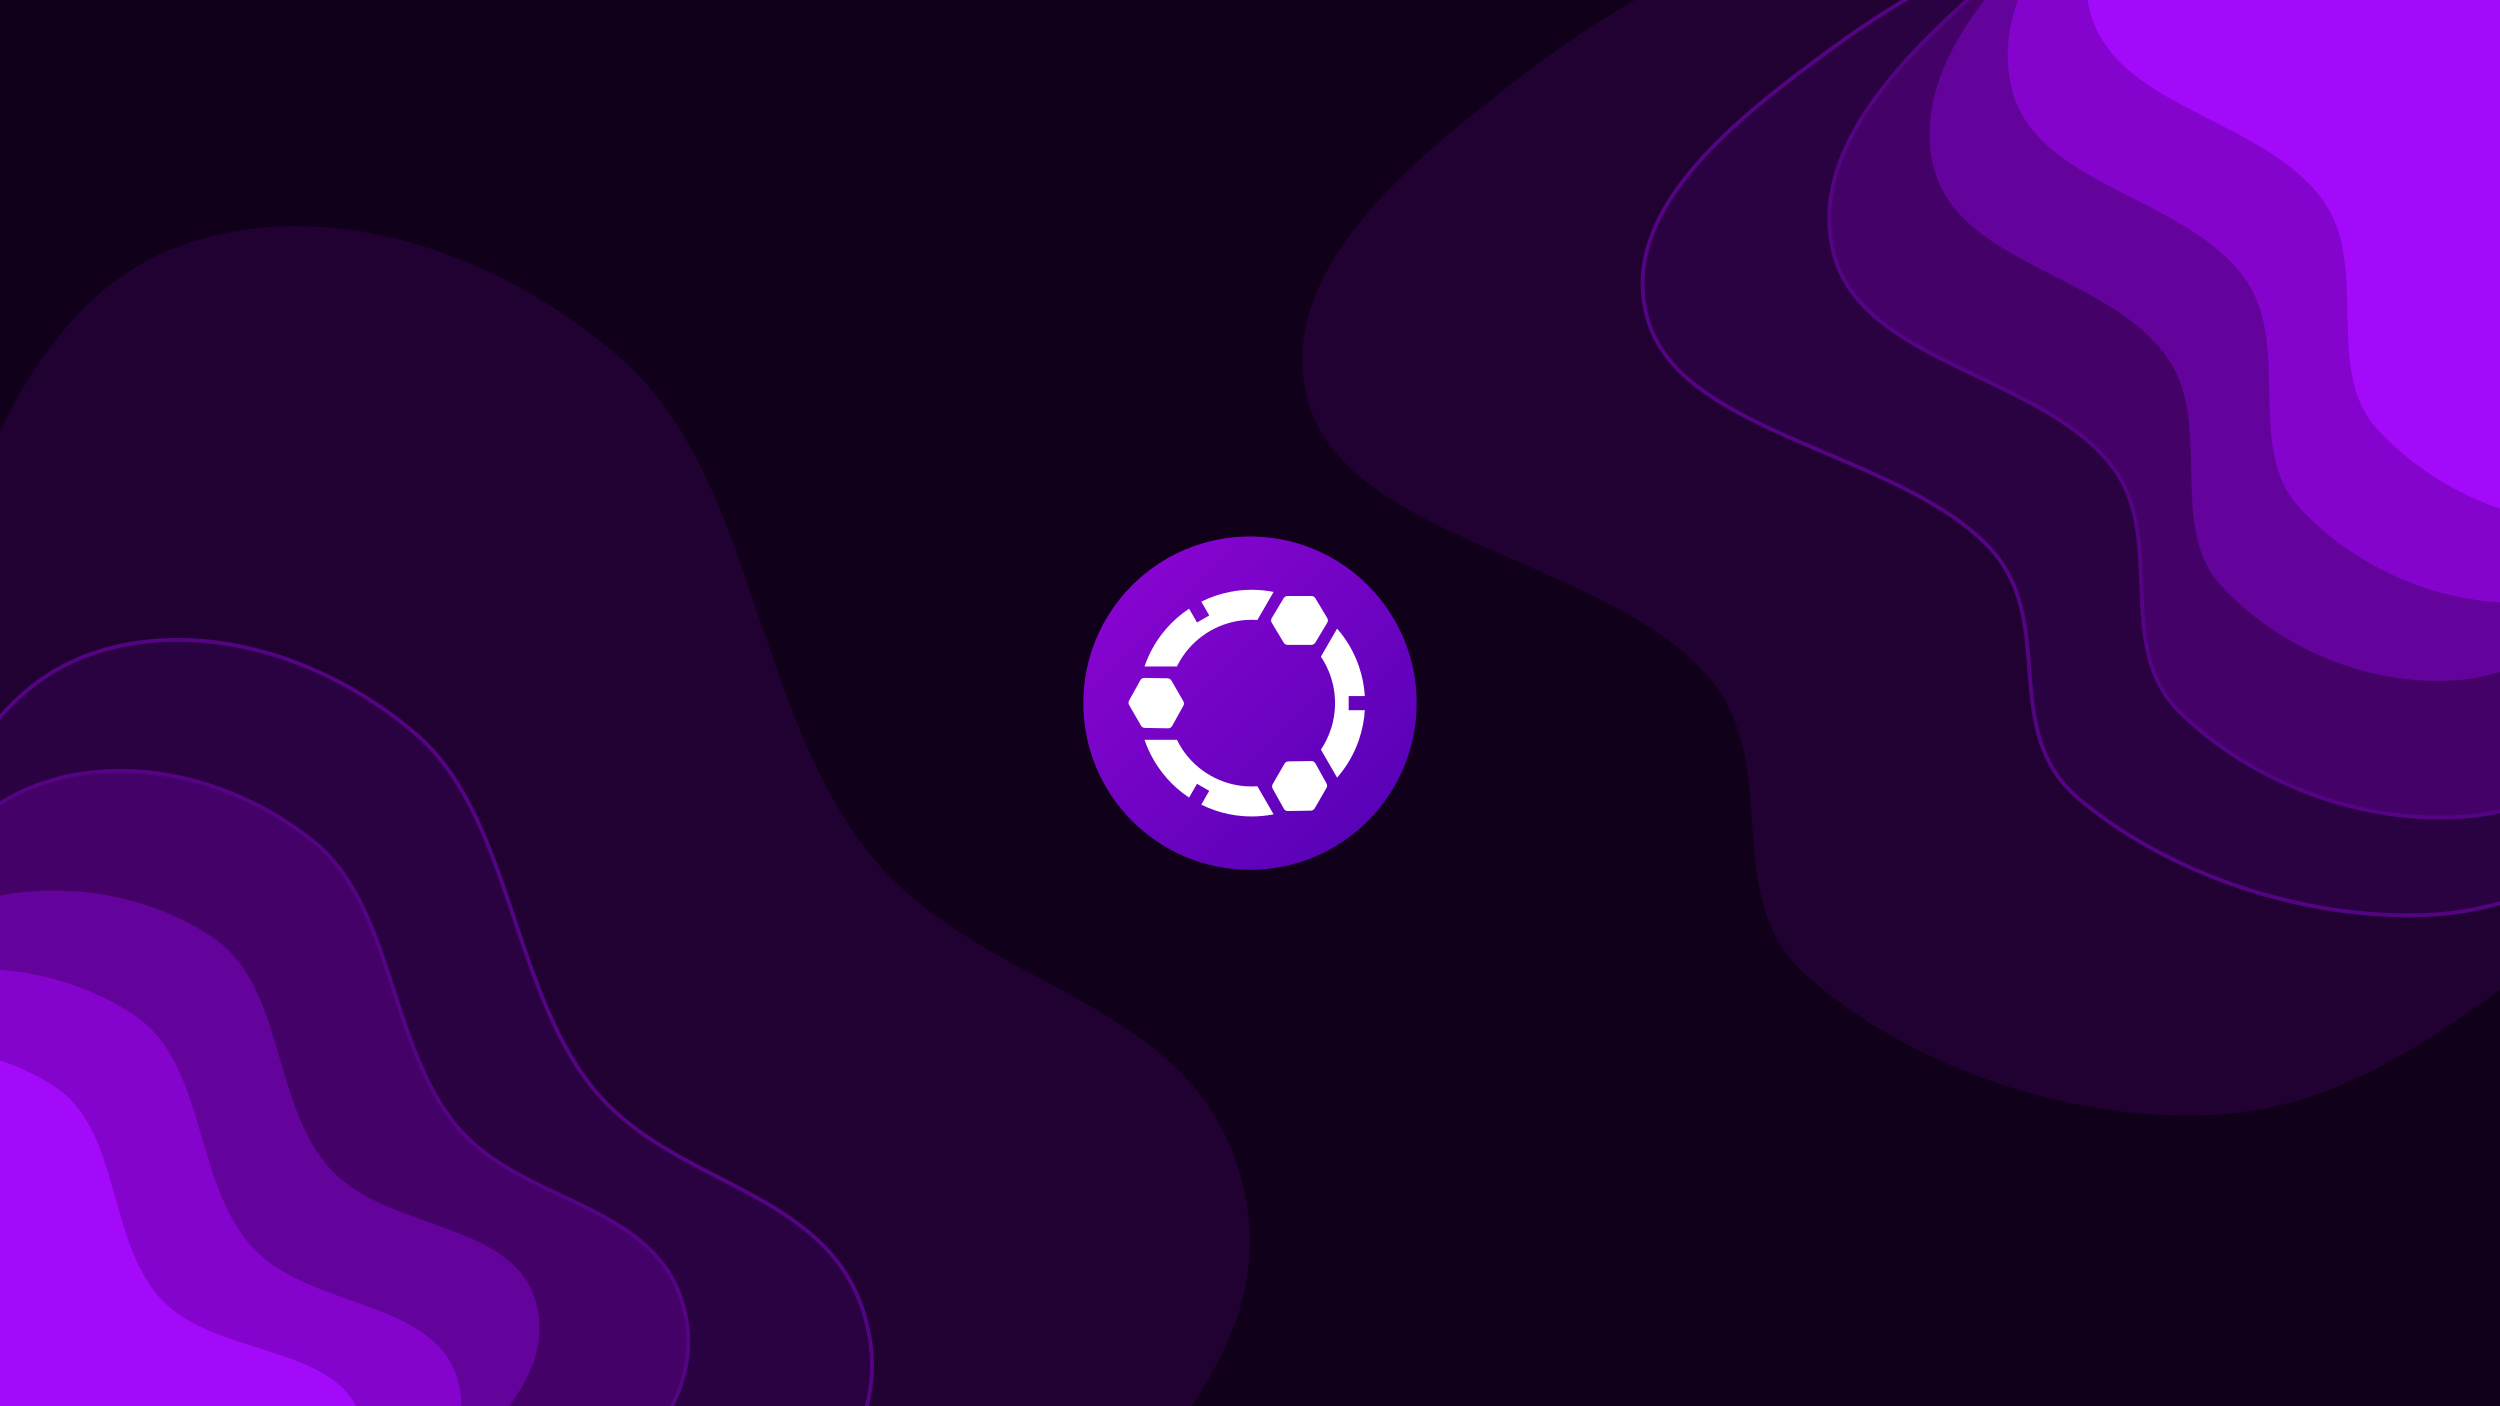 <svg width="1920" height="1080" viewBox="0 0 1920 1080" fill="none" xmlns="http://www.w3.org/2000/svg">
<g clip-path="url(#clip0_4039_291)" filter="url(#filter0_b_4039_291)">
<rect width="1920" height="1080" fill="#100019"/>
<g filter="url(#filter1_f_4039_291)">
<path fill-rule="evenodd" clip-rule="evenodd" d="M1005.52 311.018C974.913 211.196 1082.34 124.307 1170.07 57.368C1257.71 -9.507 1368.55 -70.65 1494.91 -62.413C1615.67 -54.54 1698.72 40.49 1800.85 98.493C1888.42 148.227 1984.75 184.05 2049.6 252.618C2125.71 333.102 2214.73 424.549 2199.12 519.628C2183.49 614.814 2061.56 663.64 1972.23 723.7C1888.81 779.792 1810.91 851.171 1698.36 856.31C1587.35 861.378 1467.34 819.003 1388.54 750.351C1318.03 688.92 1371.27 587.753 1311.79 519.521C1233.35 429.552 1037.53 415.387 1005.52 311.018Z" fill="#200132"/>
</g>
<g filter="url(#filter2_f_4039_291)">
<path fill-rule="evenodd" clip-rule="evenodd" d="M678.523 1337.59C612.813 1358.69 536.736 1338.5 461.107 1308.08C386.176 1277.93 317.768 1224.58 248.438 1164.55C153.374 1082.23 38.777 1019.71 -16.47 894.544C-76.694 758.096 -76.111 610.025 -50.289 487.73C-22.587 356.531 30.744 232.14 132.028 191.241C231.769 150.966 367.054 180.308 476.581 274.98C576.461 361.314 579.144 539.857 664.371 651.385C747.336 759.952 907.002 762.719 950.003 894.5C991.536 1021.78 891.528 1101.02 839.042 1186.69C797.237 1254.92 748.728 1315.04 678.523 1337.59Z" fill="#200132"/>
</g>
<path d="M294.204 1313.54C349.977 1334.79 406.602 1348.81 456.071 1332.65C508.884 1315.41 545.717 1270.95 577.455 1221.05C586.476 1206.86 597.315 1192.89 608.382 1178.62C609.467 1177.22 610.555 1175.81 611.644 1174.41C623.809 1158.69 636.046 1142.58 646.118 1125.54C666.293 1091.41 677.845 1053.4 662.946 1006.99C647.502 958.874 609.79 934.804 568.824 913.114C563.396 910.24 557.913 907.409 552.415 904.569C516.279 885.907 479.488 866.906 453.509 833.439C425.748 797.676 410.458 751.93 395.297 706.573C393.631 701.589 391.967 696.609 390.288 691.648C373.381 641.698 354.963 593.6 318.029 562.553C237.509 494.864 136.947 474.803 61.951 505.279C23.789 520.787 -5.523 551.413 -28.017 590.008C-50.51 628.6 -66.243 675.253 -77.219 722.995C-97.695 812.055 -99.713 919.659 -56.333 1018.24C-36.386 1063.57 -5.217 1097.28 29.603 1126.96C47.008 1141.8 65.345 1155.65 83.652 1169.43L85.106 1170.52C102.938 1183.94 120.716 1197.32 137.621 1211.56C188.4 1254.32 238.718 1292.39 294.204 1313.54Z" fill="#2A0141" stroke="#540382" stroke-width="3"/>
<path d="M1406.11 37.777C1368.83 65.162 1327.19 96.753 1298.23 131.877C1269.26 167.009 1252.74 205.972 1266.31 247.959C1273.42 269.965 1289.4 287.182 1310.21 301.781C1331.01 316.374 1356.79 328.44 1383.67 340.093C1390.15 342.899 1396.69 345.68 1403.24 348.467C1423.95 357.278 1444.8 366.148 1464.21 376.034C1489.77 389.043 1512.7 403.74 1529.39 422.209C1553.41 448.787 1555.95 481.301 1558.5 514.095C1558.63 515.687 1558.75 517.28 1558.88 518.873C1561.61 553.121 1565.51 587.306 1596.32 613.285C1664.3 670.612 1767.42 706.335 1862.61 702.718C1942.44 699.684 2001.81 658.992 2059.9 619.171C2072.16 610.771 2084.35 602.41 2096.67 594.449C2113.24 583.745 2131.14 573.49 2149.17 563.159C2151.78 561.666 2154.38 560.172 2156.99 558.675C2177.62 546.824 2198.19 534.78 2216.79 521.805C2253.96 495.885 2283.6 466.04 2290.13 426.169C2296.64 386.399 2280.46 347.406 2254.67 310.145C2230.06 274.596 2196.53 240.389 2165.11 208.334C2163.59 206.783 2162.08 205.237 2160.57 203.697C2132.53 175.066 2097.81 153.228 2060.78 133.38C2044.01 124.39 2026.75 115.797 2009.41 107.166C2007.61 106.268 2005.8 105.37 2004 104.471C1984.84 94.924 1965.63 85.275 1946.89 74.914C1925.07 62.85 1904.24 48.88 1883.62 34.571C1878.88 31.285 1874.16 27.98 1869.43 24.676C1853.61 13.608 1837.81 2.556 1821.72 -7.725C1779.93 -34.438 1736.01 -56.094 1684.03 -59.684C1575.49 -67.181 1480.75 -17.042 1406.11 37.777Z" fill="#2A0141" stroke="#540382" stroke-width="3"/>
<path d="M201.776 1258.22C248.854 1274.2 296.858 1284.27 339.474 1269.92C384.96 1254.61 417.453 1217.51 445.719 1176.11C453.746 1164.35 463.318 1152.72 473.098 1140.84C474.057 1139.67 475.018 1138.5 475.98 1137.33C486.729 1124.25 497.556 1110.84 506.559 1096.71C524.589 1068.42 535.403 1037.11 523.76 999.535C511.684 960.562 479.957 941.81 445.549 925.134C440.983 922.921 436.371 920.744 431.748 918.563C401.369 904.226 370.522 889.669 349.219 863.108C326.443 834.71 314.516 797.9 302.664 761.322C301.363 757.306 300.062 753.293 298.749 749.293C285.525 709.039 270.936 670.21 240.084 645.737C172.939 592.478 87.576 578.547 22.855 605.164C-42.986 632.24 -80.138 707.679 -101.115 785.86C-120.711 858.892 -125.014 946.635 -90.324 1025.96C-74.359 1062.47 -48.53 1089.22 -19.523 1112.57C-5.024 1124.25 10.293 1135.09 25.575 1145.87L26.787 1146.72C41.676 1157.23 56.512 1167.69 70.582 1178.88C112.874 1212.49 154.912 1242.31 201.776 1258.22Z" fill="#440269" stroke="#540382" stroke-width="3"/>
<g filter="url(#filter3_d_4039_291)">
<path fill-rule="evenodd" clip-rule="evenodd" d="M213.583 1230.07C171.886 1245.12 126.602 1240.04 82.278 1229.76C38.364 1219.58 0.004 1197.26 -38.473 1171.63C-91.232 1136.48 -157.293 1112.63 -182.77 1053.2C-210.543 988.418 -200.26 913.695 -176.232 850.282C-150.455 782.252 -109.423 715.937 -44.591 688.519C19.253 661.519 100.221 667.25 161.018 707.658C216.46 744.507 206.136 834.38 250.907 884.918C294.489 934.116 392.184 924.808 409.711 988.392C426.64 1049.81 360.02 1096.48 322.102 1143.2C291.9 1180.42 258.133 1213.99 213.583 1230.07Z" fill="#64039B"/>
</g>
<g filter="url(#filter4_d_4039_291)">
<path fill-rule="evenodd" clip-rule="evenodd" d="M153.583 1290.07C111.886 1305.12 66.602 1300.04 22.278 1289.76C-21.636 1279.58 -59.996 1257.26 -98.473 1231.63C-151.232 1196.48 -217.293 1172.63 -242.77 1113.2C-270.543 1048.42 -260.26 973.695 -236.232 910.282C-210.455 842.252 -169.423 775.937 -104.591 748.519C-40.747 721.519 40.221 727.25 101.018 767.658C156.46 804.507 146.136 894.38 190.907 944.918C234.489 994.116 332.184 984.808 349.711 1048.39C366.64 1109.81 300.02 1156.48 262.102 1203.2C231.9 1240.42 198.133 1273.99 153.583 1290.07Z" fill="#8404CD"/>
</g>
<path d="M1530.59 -17.556C1498.72 10.562 1463.1 42.957 1437.97 78.487C1412.83 114.024 1398.01 152.924 1408.14 193.969C1418.76 237.027 1459.5 260.408 1503.61 281.904C1508.94 284.501 1514.32 287.071 1519.72 289.646C1536.74 297.779 1553.87 305.958 1569.78 315.183C1590.71 327.319 1609.39 341.184 1622.77 358.943C1642.06 384.54 1643.27 416.647 1644.49 449.029C1644.55 450.592 1644.61 452.155 1644.67 453.719C1645.99 487.455 1648.28 521.151 1673.31 546.029C1728.49 600.881 1813.64 633.388 1893.29 627.149C1933.81 623.976 1968.34 607.332 2000.27 585.627C2021.03 571.515 2040.79 555.181 2060.37 538.994C2070.84 530.341 2081.26 521.731 2091.75 513.524C2105.86 502.482 2121.08 491.847 2136.41 481.13C2138.62 479.581 2140.84 478.031 2143.06 476.478C2160.6 464.186 2178.1 451.701 2193.98 438.35C2225.74 411.66 2251.25 381.348 2257.79 341.84C2264.32 302.425 2251.94 264.356 2231.44 228.202C2211.9 193.728 2184.87 160.829 2159.55 130.012C2158.33 128.52 2157.11 127.033 2155.89 125.551C2133.27 97.991 2104.88 77.343 2074.52 58.737C2060.78 50.313 2046.61 42.294 2032.39 34.245C2030.91 33.407 2029.43 32.568 2027.94 31.729C2012.22 22.823 1996.48 13.822 1981.14 4.106C1963.29 -7.202 1946.32 -20.424 1929.51 -33.996C1925.66 -37.111 1921.81 -40.246 1917.96 -43.38C1905.07 -53.883 1892.19 -64.378 1879.04 -74.101C1844.91 -99.36 1808.78 -119.614 1765.38 -121.722C1674.87 -126.12 1594.35 -73.815 1530.59 -17.556Z" fill="#440269" stroke="#540382" stroke-width="3"/>
<g filter="url(#filter5_d_4039_291)">
<path fill-rule="evenodd" clip-rule="evenodd" d="M1482.3 113.186C1466.39 37.913 1534.28 -31.302 1589.61 -84.761C1644.89 -138.171 1714.16 -187.848 1790.98 -185.047C1864.39 -182.37 1912.41 -112.196 1973.08 -70.78C2025.1 -35.269 2082.85 -10.607 2120.5 39.891C2164.69 99.166 2216.45 166.445 2204.31 239.375C2192.16 312.388 2116.47 352.978 2060.35 401.237C2007.94 446.306 1958.48 502.881 1889.71 509.9C1821.89 516.823 1749.89 487.817 1703.73 437.639C1662.43 392.738 1697.68 314.129 1663.29 263.739C1617.95 197.296 1498.94 191.889 1482.3 113.186Z" fill="#64039B"/>
</g>
<g filter="url(#filter6_d_4039_291)">
<path fill-rule="evenodd" clip-rule="evenodd" d="M1542.3 53.187C1526.39 -22.087 1594.28 -91.302 1649.61 -144.761C1704.89 -198.171 1774.16 -247.848 1850.98 -245.047C1924.39 -242.37 1972.41 -172.196 2033.08 -130.78C2085.1 -95.269 2142.85 -70.607 2180.5 -20.109C2224.69 39.166 2276.45 106.445 2264.31 179.375C2252.16 252.388 2176.47 292.978 2120.35 341.237C2067.94 386.306 2018.48 442.881 1949.71 449.9C1881.89 456.823 1809.89 427.817 1763.73 377.639C1722.43 332.738 1757.68 254.129 1723.29 203.739C1677.95 137.296 1558.94 131.889 1542.3 53.187Z" fill="#8404CD"/>
</g>
<g filter="url(#filter7_d_4039_291)">
<path fill-rule="evenodd" clip-rule="evenodd" d="M1602.3 -6.814C1586.39 -82.088 1654.28 -151.302 1709.61 -204.761C1764.89 -258.171 1834.16 -307.848 1910.98 -305.047C1984.39 -302.37 2032.41 -232.196 2093.08 -190.78C2145.1 -155.269 2202.85 -130.607 2240.5 -80.109C2284.69 -20.834 2336.45 46.445 2324.31 119.375C2312.16 192.388 2236.47 232.978 2180.35 281.237C2127.94 326.306 2078.48 382.881 2009.71 389.9C1941.89 396.823 1869.89 367.817 1823.73 317.639C1782.43 272.738 1817.68 194.129 1783.29 143.739C1737.95 77.296 1618.94 71.889 1602.3 -6.814Z" fill="#A30AFA"/>
</g>
<g filter="url(#filter8_d_4039_291)">
<path fill-rule="evenodd" clip-rule="evenodd" d="M75.672 1312.5C34.106 1327.82 -10.46 1324.25 -53.938 1315.75C-97.013 1307.32 -134.279 1287.29 -171.572 1264.15C-222.706 1232.41 -287.277 1211.69 -310.825 1156.3C-336.496 1095.93 -324.331 1025.15 -298.904 964.676C-271.625 899.795 -229.333 836.123 -164.595 808.508C-100.844 781.314 -21.071 784.539 37.857 821.026C91.594 854.299 78.982 939.37 121.816 985.847C163.513 1031.09 260.204 1019.68 275.793 1079.19C290.85 1136.68 223.828 1182.51 185.138 1227.62C154.322 1263.54 120.083 1296.13 75.672 1312.5Z" fill="#A30AFA"/>
</g>
<g clip-path="url(#clip1_4039_291)">
<path d="M960 668C1030.69 668 1088 610.692 1088 540C1088 469.308 1030.69 412 960 412C889.308 412 832 469.308 832 540C832 610.692 889.308 668 960 668Z" fill="url(#paint0_linear_4039_291)"/>
<path d="M913.205 467.471C906.736 471.763 900.871 476.902 895.766 482.75L895.767 482.752C888.335 491.265 882.632 501.144 878.976 511.837L903.863 511.837C905.14 509.23 906.593 506.713 908.212 504.304L908.21 504.302C913.653 496.201 920.876 489.452 929.328 484.572C929.329 484.571 929.331 484.57 929.333 484.569C937.787 479.688 947.245 476.806 956.984 476.142L956.985 476.144C958.433 476.046 959.883 475.997 961.334 475.997C962.784 475.997 964.235 476.047 965.682 476.145L978.126 454.592C972.595 453.505 966.971 452.957 961.333 452.957C955.696 452.957 950.073 453.505 944.542 454.592L944.54 454.59C936.924 456.087 929.541 458.597 922.59 462.052L928.713 472.657L919.327 478.075L913.205 467.471ZM953.294 469.75L953.753 470.545C953.592 470.28 953.439 470.015 953.294 469.75ZM878.976 568.157C882.632 578.849 888.335 588.728 895.768 597.241L895.75 597.272C900.855 603.12 906.72 608.258 913.188 612.55L919.311 601.946L928.697 607.364L922.574 617.969C929.525 621.424 936.907 623.934 944.524 625.432L944.542 625.402C950.073 626.489 955.697 627.037 961.334 627.037C966.971 627.037 972.595 626.489 978.126 625.402L965.683 603.848C964.236 603.947 962.785 603.997 961.334 603.997C959.883 603.997 958.433 603.947 956.986 603.849L944.542 625.401L956.968 603.879C947.229 603.216 937.77 600.333 929.317 595.452C920.863 590.572 913.637 583.822 908.193 575.719L908.211 575.688C906.593 573.279 905.14 570.763 903.863 568.157L878.976 568.157ZM1026.9 482.752L1014.46 504.305C1016.08 506.714 1017.53 509.23 1018.81 511.836L1018.79 511.836C1023.09 520.6 1025.32 530.231 1025.32 539.991C1025.32 539.993 1025.32 539.996 1025.32 539.998C1025.32 549.76 1023.09 559.392 1018.79 568.158L1018.81 568.158C1017.53 570.764 1016.08 573.28 1014.46 575.689L1026.9 597.242C1034.33 588.729 1040.04 578.85 1043.69 568.157L1043.68 568.157C1046.19 560.812 1047.71 553.164 1048.19 545.416L1035.78 545.416L1035.78 534.579L1048.19 534.579C1047.71 526.831 1046.19 519.182 1043.68 511.837L1043.69 511.837C1040.04 501.144 1034.33 491.265 1026.9 482.752L1026.9 482.752Z" fill="white"/>
<path d="M987.744 585.235C987.237 585.534 986.808 585.966 986.502 586.496L977.426 602.217C976.813 603.278 976.81 604.573 977.394 605.638L985.98 621.084C986.326 621.683 986.741 622.09 987.163 622.363C987.866 622.818 988.593 622.899 989.075 622.871L1006.73 622.574C1007.94 622.548 1009.07 621.898 1009.68 620.838L1018.75 605.117C1019.06 604.587 1019.21 603.997 1019.22 603.407C1019.23 602.818 1019.08 602.228 1018.78 601.696L1010.21 586.257C1009.59 585.129 1008.41 584.45 1007.12 584.471L989.449 584.76C988.835 584.77 988.251 584.936 987.744 585.235Z" fill="white"/>
<path d="M987.135 494.8C987.652 495.092 988.245 495.249 988.862 495.249L1007.16 495.249C1008.4 495.249 1009.53 494.598 1010.16 493.552L1019.32 478.27C1019.67 477.667 1019.82 477.099 1019.84 476.593C1019.88 475.75 1019.59 475.075 1019.32 474.667L1010.16 459.404C1009.53 458.358 1008.4 457.706 1007.16 457.705L988.862 457.705C988.245 457.705 987.653 457.869 987.136 458.162C986.617 458.453 986.178 458.88 985.861 459.403L976.702 474.669C976.033 475.784 976.033 477.155 976.702 478.269L985.861 493.551C986.179 494.082 986.619 494.508 987.135 494.8Z" fill="white"/>
<path d="M909.293 540.25C909.288 539.657 909.127 539.065 908.818 538.53L899.669 522.682C899.051 521.612 897.921 520.957 896.698 520.93L878.885 520.641C878.188 520.641 877.623 520.798 877.172 521.029C876.421 521.413 875.984 522.006 875.765 522.442L867.125 538.004C866.536 539.077 866.538 540.384 867.155 541.454L876.305 557.302C876.614 557.836 877.051 558.267 877.564 558.568C878.075 558.872 878.664 559.039 879.276 559.052L897.076 559.351C898.376 559.373 899.563 558.687 900.194 557.551L908.849 541.978C909.149 541.437 909.299 540.843 909.293 540.25Z" fill="white"/>
</g>
</g>
<defs>
<filter id="filter0_b_4039_291" x="-72.3" y="-72.3" width="2064.6" height="1224.6" filterUnits="userSpaceOnUse" color-interpolation-filters="sRGB">
<feFlood flood-opacity="0" result="BackgroundImageFix"/>
<feGaussianBlur in="BackgroundImageFix" stdDeviation="36.15"/>
<feComposite in2="SourceAlpha" operator="in" result="effect1_backgroundBlur_4039_291"/>
<feBlend mode="normal" in="SourceGraphic" in2="effect1_backgroundBlur_4039_291" result="shape"/>
</filter>
<filter id="filter1_f_4039_291" x="800.195" y="-263.16" width="1600.72" height="1319.88" filterUnits="userSpaceOnUse" color-interpolation-filters="sRGB">
<feFlood flood-opacity="0" result="BackgroundImageFix"/>
<feBlend mode="normal" in="SourceGraphic" in2="BackgroundImageFix" result="shape"/>
<feGaussianBlur stdDeviation="100" result="effect1_foregroundBlur_4039_291"/>
</filter>
<filter id="filter2_f_4039_291" x="-266.884" y="-26.338" width="1426.74" height="1572.63" filterUnits="userSpaceOnUse" color-interpolation-filters="sRGB">
<feFlood flood-opacity="0" result="BackgroundImageFix"/>
<feBlend mode="normal" in="SourceGraphic" in2="BackgroundImageFix" result="shape"/>
<feGaussianBlur stdDeviation="100" result="effect1_foregroundBlur_4039_291"/>
</filter>
<filter id="filter3_d_4039_291" x="-231.526" y="649.849" width="680.041" height="635.772" filterUnits="userSpaceOnUse" color-interpolation-filters="sRGB">
<feFlood flood-opacity="0" result="BackgroundImageFix"/>
<feColorMatrix in="SourceAlpha" type="matrix" values="0 0 0 0 0 0 0 0 0 0 0 0 0 0 0 0 0 0 127 0" result="hardAlpha"/>
<feOffset dx="2" dy="12"/>
<feGaussianBlur stdDeviation="17.05"/>
<feComposite in2="hardAlpha" operator="out"/>
<feColorMatrix type="matrix" values="0 0 0 0 0 0 0 0 0 0 0 0 0 0 0 0 0 0 0.25 0"/>
<feBlend mode="normal" in2="BackgroundImageFix" result="effect1_dropShadow_4039_291"/>
<feBlend mode="normal" in="SourceGraphic" in2="effect1_dropShadow_4039_291" result="shape"/>
</filter>
<filter id="filter4_d_4039_291" x="-291.526" y="709.849" width="680.041" height="635.772" filterUnits="userSpaceOnUse" color-interpolation-filters="sRGB">
<feFlood flood-opacity="0" result="BackgroundImageFix"/>
<feColorMatrix in="SourceAlpha" type="matrix" values="0 0 0 0 0 0 0 0 0 0 0 0 0 0 0 0 0 0 127 0" result="hardAlpha"/>
<feOffset dx="2" dy="12"/>
<feGaussianBlur stdDeviation="17.05"/>
<feComposite in2="hardAlpha" operator="out"/>
<feColorMatrix type="matrix" values="0 0 0 0 0 0 0 0 0 0 0 0 0 0 0 0 0 0 0.25 0"/>
<feBlend mode="normal" in2="BackgroundImageFix" result="effect1_dropShadow_4039_291"/>
<feBlend mode="normal" in="SourceGraphic" in2="effect1_dropShadow_4039_291" result="shape"/>
</filter>
<filter id="filter5_d_4039_291" x="1447.85" y="-207.26" width="794.361" height="764.274" filterUnits="userSpaceOnUse" color-interpolation-filters="sRGB">
<feFlood flood-opacity="0" result="BackgroundImageFix"/>
<feColorMatrix in="SourceAlpha" type="matrix" values="0 0 0 0 0 0 0 0 0 0 0 0 0 0 0 0 0 0 127 0" result="hardAlpha"/>
<feOffset dx="2" dy="12"/>
<feGaussianBlur stdDeviation="17.05"/>
<feComposite in2="hardAlpha" operator="out"/>
<feColorMatrix type="matrix" values="0 0 0 0 0 0 0 0 0 0 0 0 0 0 0 0 0 0 0.25 0"/>
<feBlend mode="normal" in2="BackgroundImageFix" result="effect1_dropShadow_4039_291"/>
<feBlend mode="normal" in="SourceGraphic" in2="effect1_dropShadow_4039_291" result="shape"/>
</filter>
<filter id="filter6_d_4039_291" x="1507.85" y="-267.26" width="794.361" height="764.274" filterUnits="userSpaceOnUse" color-interpolation-filters="sRGB">
<feFlood flood-opacity="0" result="BackgroundImageFix"/>
<feColorMatrix in="SourceAlpha" type="matrix" values="0 0 0 0 0 0 0 0 0 0 0 0 0 0 0 0 0 0 127 0" result="hardAlpha"/>
<feOffset dx="2" dy="12"/>
<feGaussianBlur stdDeviation="17.05"/>
<feComposite in2="hardAlpha" operator="out"/>
<feColorMatrix type="matrix" values="0 0 0 0 0 0 0 0 0 0 0 0 0 0 0 0 0 0 0.25 0"/>
<feBlend mode="normal" in2="BackgroundImageFix" result="effect1_dropShadow_4039_291"/>
<feBlend mode="normal" in="SourceGraphic" in2="effect1_dropShadow_4039_291" result="shape"/>
</filter>
<filter id="filter7_d_4039_291" x="1567.85" y="-327.26" width="794.361" height="764.274" filterUnits="userSpaceOnUse" color-interpolation-filters="sRGB">
<feFlood flood-opacity="0" result="BackgroundImageFix"/>
<feColorMatrix in="SourceAlpha" type="matrix" values="0 0 0 0 0 0 0 0 0 0 0 0 0 0 0 0 0 0 127 0" result="hardAlpha"/>
<feOffset dx="2" dy="12"/>
<feGaussianBlur stdDeviation="17.05"/>
<feComposite in2="hardAlpha" operator="out"/>
<feColorMatrix type="matrix" values="0 0 0 0 0 0 0 0 0 0 0 0 0 0 0 0 0 0 0.25 0"/>
<feBlend mode="normal" in2="BackgroundImageFix" result="effect1_dropShadow_4039_291"/>
<feBlend mode="normal" in="SourceGraphic" in2="effect1_dropShadow_4039_291" result="shape"/>
</filter>
<filter id="filter8_d_4039_291" x="-357.153" y="768.421" width="671.212" height="600.737" filterUnits="userSpaceOnUse" color-interpolation-filters="sRGB">
<feFlood flood-opacity="0" result="BackgroundImageFix"/>
<feColorMatrix in="SourceAlpha" type="matrix" values="0 0 0 0 0 0 0 0 0 0 0 0 0 0 0 0 0 0 127 0" result="hardAlpha"/>
<feOffset dx="2" dy="12"/>
<feGaussianBlur stdDeviation="17.05"/>
<feComposite in2="hardAlpha" operator="out"/>
<feColorMatrix type="matrix" values="0 0 0 0 0 0 0 0 0 0 0 0 0 0 0 0 0 0 0.25 0"/>
<feBlend mode="normal" in2="BackgroundImageFix" result="effect1_dropShadow_4039_291"/>
<feBlend mode="normal" in="SourceGraphic" in2="effect1_dropShadow_4039_291" result="shape"/>
</filter>
<linearGradient id="paint0_linear_4039_291" x1="832" y1="412" x2="1092.1" y2="672.096" gradientUnits="userSpaceOnUse">
<stop stop-color="#9005D5"/>
<stop offset="1" stop-color="#4F01B2"/>
</linearGradient>
<clipPath id="clip0_4039_291">
<rect width="1920" height="1080" fill="white"/>
</clipPath>
<clipPath id="clip1_4039_291">
<rect width="256" height="256" fill="white" transform="translate(832 412)"/>
</clipPath>
</defs>
</svg>
